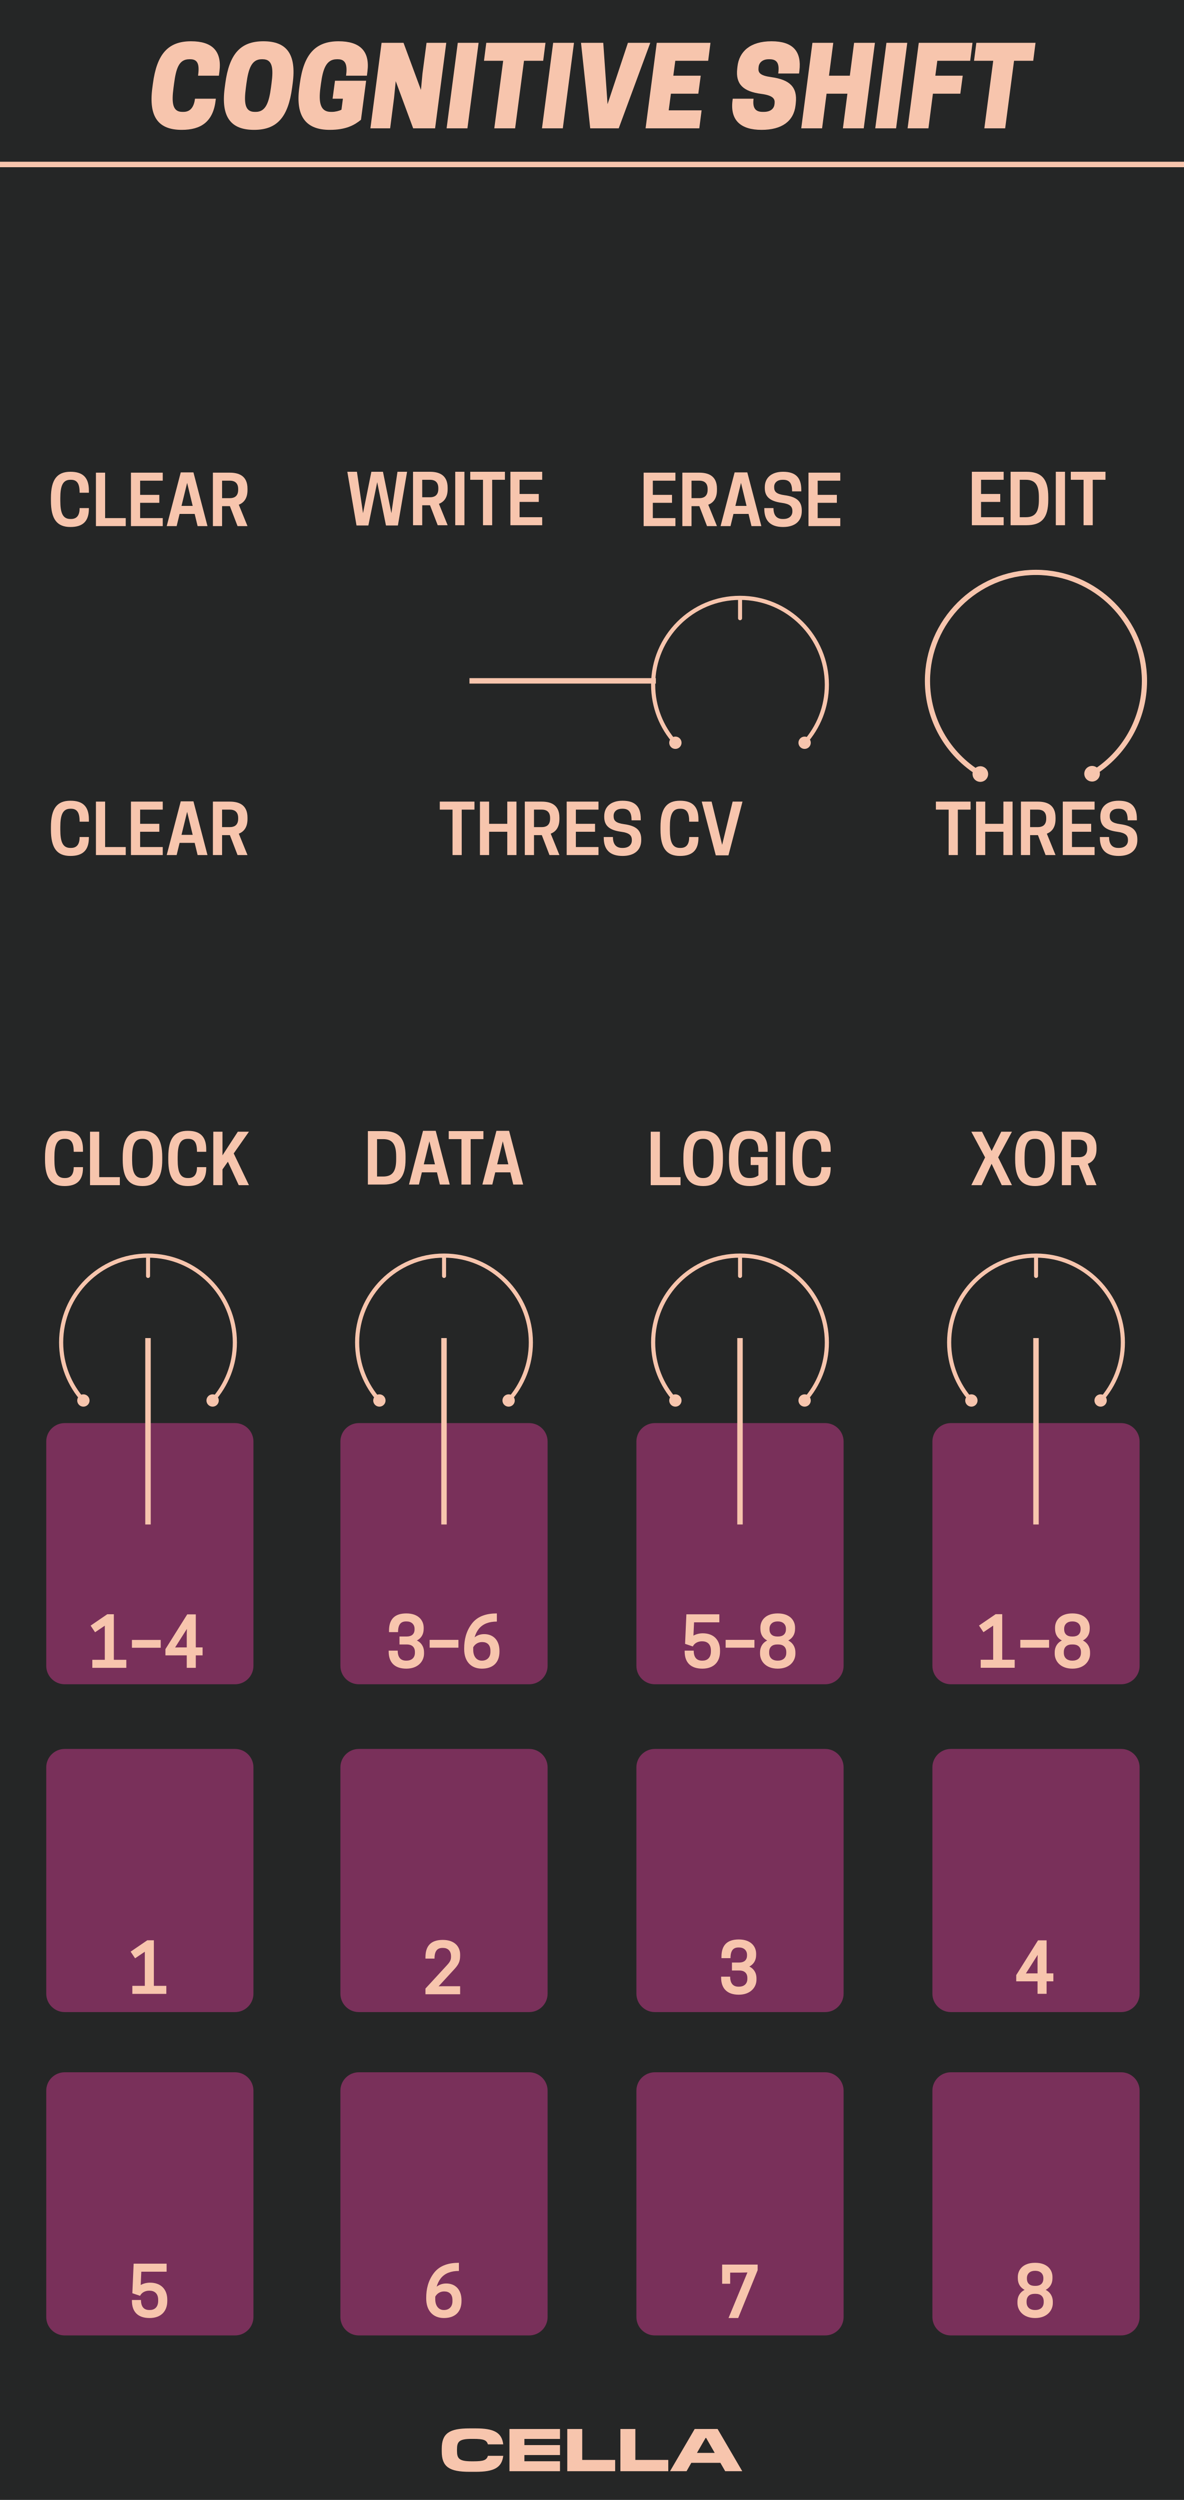 <?xml version="1.0" encoding="UTF-8" standalone="no"?>
<!DOCTYPE svg PUBLIC "-//W3C//DTD SVG 1.1//EN" "http://www.w3.org/Graphics/SVG/1.1/DTD/svg11.dtd">
<svg width="100%" height="100%" viewBox="0 0 180 380" version="1.1" xmlns="http://www.w3.org/2000/svg" xmlns:xlink="http://www.w3.org/1999/xlink" xml:space="preserve" xmlns:serif="http://www.serif.com/" style="fill-rule:evenodd;clip-rule:evenodd;stroke-linejoin:round;stroke-miterlimit:1.5;">
    <g id="Layer1">
        <rect x="-0" y="0" width="180" height="380" style="fill:#252626;"/>
        <path d="M173.25,317.8C173.25,316.255 171.995,315 170.45,315L144.55,315C143.005,315 141.75,316.255 141.75,317.8L141.75,352.2C141.75,353.745 143.005,355 144.55,355L170.45,355C171.995,355 173.25,353.745 173.25,352.2L173.25,317.8Z" style="fill:#79305a;"/>
        <path d="M0,25L180,25" style="fill:none;stroke:#f7c5ad;stroke-width:0.83px;"/>
        <path d="M157.37,352.355C159.193,352.355 160.057,351.199 160.057,350.084L160.057,349.896C160.057,348.969 159.578,348.386 158.974,348.074C159.557,347.761 160.005,347.199 160.005,346.303L160.005,346.115C160.005,345.053 159.245,343.959 157.37,343.959C155.495,343.959 154.734,345.053 154.734,346.115L154.734,346.303C154.734,347.199 155.172,347.761 155.766,348.074C155.151,348.386 154.682,348.969 154.682,349.896L154.682,350.084C154.682,351.199 155.547,352.355 157.37,352.355ZM157.276,348.678L157.464,348.678C158.182,348.678 158.672,349.063 158.672,349.824L158.672,349.949C158.672,350.782 158.078,351.136 157.422,351.136L157.318,351.136C156.661,351.136 156.068,350.782 156.068,349.949L156.068,349.824C156.068,349.063 156.557,348.678 157.276,348.678ZM157.422,345.178C158.13,345.178 158.62,345.605 158.62,346.282L158.62,346.365C158.62,347.115 158.141,347.469 157.432,347.469L157.307,347.469C156.599,347.469 156.12,347.115 156.12,346.365L156.12,346.282C156.12,345.605 156.609,345.178 157.318,345.178L157.422,345.178Z" style="fill:#f7c5ad;fill-rule:nonzero;"/>
        <path d="M128.25,317.8C128.25,316.255 126.995,315 125.45,315L99.55,315C98.005,315 96.75,316.255 96.75,317.8L96.75,352.2C96.75,353.745 98.005,355 99.55,355L125.45,355C126.995,355 128.25,353.745 128.25,352.2L128.25,317.8Z" style="fill:#79305a;"/>
        <path d="M38.531,268.65C38.531,267.105 37.277,265.85 35.731,265.85L9.831,265.85C8.286,265.85 7.031,267.105 7.031,268.65L7.031,303.05C7.031,304.595 8.286,305.85 9.831,305.85L35.731,305.85C37.277,305.85 38.531,304.595 38.531,303.05L38.531,268.65Z" style="fill:#79305a;"/>
        <path d="M38.531,219.12C38.531,217.575 37.277,216.32 35.731,216.32L9.831,216.32C8.286,216.32 7.031,217.575 7.031,219.12L7.031,253.22C7.031,254.765 8.286,256.02 9.831,256.02L35.731,256.02C37.277,256.02 38.531,254.765 38.531,253.22L38.531,219.12Z" style="fill:#79305a;"/>
        <path d="M83.25,219.12C83.25,217.575 81.995,216.32 80.45,216.32L54.55,216.32C53.005,216.32 51.75,217.575 51.75,219.12L51.75,253.22C51.75,254.765 53.005,256.02 54.55,256.02L80.45,256.02C81.995,256.02 83.25,254.765 83.25,253.22L83.25,219.12Z" style="fill:#79305a;"/>
        <path d="M128.25,219.12C128.25,217.575 126.995,216.32 125.45,216.32L99.55,216.32C98.005,216.32 96.75,217.575 96.75,219.12L96.75,253.22C96.75,254.765 98.005,256.02 99.55,256.02L125.45,256.02C126.995,256.02 128.25,254.765 128.25,253.22L128.25,219.12Z" style="fill:#79305a;"/>
        <path d="M173.25,219.12C173.25,217.575 171.995,216.32 170.45,216.32L144.55,216.32C143.005,216.32 141.75,217.575 141.75,219.12L141.75,253.22C141.75,254.765 143.005,256.02 144.55,256.02L170.45,256.02C171.995,256.02 173.25,254.765 173.25,253.22L173.25,219.12Z" style="fill:#79305a;"/>
        <path d="M109.786,347.146L111.005,347.146L111.005,345.449L112.589,345.449L113.63,345.428L110.755,352.355L112.224,352.355L115.182,345.084L115.182,344.23L109.786,344.23L109.786,347.146Z" style="fill:#f7c5ad;fill-rule:nonzero;"/>
        <path d="M154.26,253.51L154.26,252.292L152.365,252.292L152.365,245.365L151.365,245.365L148.833,247.094L149.51,248.104L150.99,247.104L150.99,252.292L149.094,252.292L149.094,253.51L154.26,253.51Z" style="fill:#f7c5ad;fill-rule:nonzero;"/>
        <rect x="155.115" y="249.271" width="4.375" height="1.188" style="fill:#f7c5ad;fill-rule:nonzero;"/>
        <path d="M163.031,253.646C164.854,253.646 165.719,252.49 165.719,251.375L165.719,251.188C165.719,250.26 165.24,249.677 164.635,249.365C165.219,249.052 165.667,248.49 165.667,247.594L165.667,247.406C165.667,246.344 164.906,245.25 163.031,245.25C161.156,245.25 160.396,246.344 160.396,247.406L160.396,247.594C160.396,248.49 160.833,249.052 161.427,249.365C160.813,249.677 160.344,250.26 160.344,251.188L160.344,251.375C160.344,252.49 161.208,253.646 163.031,253.646ZM162.938,249.969L163.125,249.969C163.844,249.969 164.333,250.354 164.333,251.115L164.333,251.24C164.333,252.073 163.74,252.427 163.083,252.427L162.979,252.427C162.323,252.427 161.729,252.073 161.729,251.24L161.729,251.115C161.729,250.354 162.219,249.969 162.938,249.969ZM163.083,246.469C163.792,246.469 164.281,246.896 164.281,247.573L164.281,247.656C164.281,248.406 163.802,248.76 163.094,248.76L162.969,248.76C162.26,248.76 161.781,248.406 161.781,247.656L161.781,247.573C161.781,246.896 162.271,246.469 162.979,246.469L163.083,246.469Z" style="fill:#f7c5ad;fill-rule:nonzero;"/>
        <path d="M60.464,250.906L59.089,250.906L59.089,251.042C59.089,252.677 59.974,253.646 61.776,253.646C63.599,253.646 64.464,252.479 64.464,251.365L64.464,251.177C64.464,250.25 63.995,249.667 63.38,249.365C63.964,249.063 64.411,248.5 64.411,247.604L64.411,247.417C64.411,246.354 63.651,245.25 61.776,245.25C59.974,245.25 59.141,246.156 59.141,247.875L59.141,248.094L60.516,248.094C60.516,246.906 60.953,246.469 61.724,246.469L61.828,246.469C62.536,246.469 63.026,246.906 63.026,247.583L63.026,247.677C63.026,248.417 62.547,248.76 61.839,248.76L60.734,248.76L60.734,249.969L61.87,249.969C62.589,249.969 63.078,250.344 63.078,251.104L63.078,251.229C63.078,252.063 62.484,252.427 61.828,252.427L61.724,252.427C60.984,252.427 60.464,252.01 60.464,250.906Z" style="fill:#f7c5ad;fill-rule:nonzero;"/>
        <rect x="65.318" y="249.271" width="4.375" height="1.188" style="fill:#f7c5ad;fill-rule:nonzero;"/>
        <path d="M75.536,245.25C74.005,245.25 72.609,245.635 71.714,246.833C70.849,247.99 70.568,249.271 70.568,250.563L70.568,250.698C70.568,252.5 71.578,253.646 73.255,253.646C74.974,253.646 75.932,252.698 75.932,251.052L75.932,250.948C75.932,249.313 74.984,248.396 73.609,248.396C73.005,248.396 72.526,248.594 72.151,248.885C72.286,248.406 72.495,247.979 72.786,247.604C73.422,246.813 74.37,246.49 75.536,246.49L75.536,245.25ZM73.276,249.604L73.328,249.604C74.047,249.604 74.557,250.021 74.557,250.906L74.557,251.104C74.557,251.948 74.016,252.427 73.286,252.427L73.224,252.427C72.516,252.427 71.943,251.854 71.943,250.802L71.943,250.396C72.224,249.885 72.734,249.604 73.276,249.604Z" style="fill:#f7c5ad;fill-rule:nonzero;"/>
        <path d="M19.203,253.521L19.203,252.302L17.307,252.302L17.307,245.375L16.307,245.375L13.776,247.104L14.453,248.115L15.932,247.115L15.932,252.302L14.036,252.302L14.036,253.521L19.203,253.521Z" style="fill:#f7c5ad;fill-rule:nonzero;"/>
        <rect x="20.057" y="249.281" width="4.375" height="1.188" style="fill:#f7c5ad;fill-rule:nonzero;"/>
        <path d="M29.766,253.521L29.766,251.625L30.797,251.625L30.797,250.417L29.766,250.417L29.766,245.396L28.464,245.396L25.151,250.677L25.151,251.625L28.391,251.625L28.391,253.521L29.766,253.521ZM28.411,247.604L28.391,248.344L28.391,250.417L27.266,250.417L26.62,250.427L28.411,247.604Z" style="fill:#f7c5ad;fill-rule:nonzero;"/>
        <path d="M147.667,180.153L149.229,180.153L150.75,176.903L152.292,180.153L153.844,180.153L151.75,175.923L153.844,172.028L152.219,172.028L150.76,174.955L149.292,172.028L147.667,172.028L149.76,175.934L147.667,180.153Z" style="fill:#f7c5ad;fill-rule:nonzero;"/>
        <path d="M157.344,180.288C159.375,180.288 160.344,179.111 160.344,176.298L160.344,175.882C160.344,173.069 159.375,171.892 157.344,171.892C155.302,171.892 154.333,173.069 154.333,175.882L154.333,176.298C154.333,179.111 155.302,180.288 157.344,180.288ZM157.292,179.069C156.156,179.069 155.76,178.132 155.76,176.298L155.76,175.882C155.76,174.048 156.156,173.111 157.292,173.111L157.385,173.111C158.521,173.111 158.917,174.048 158.917,175.882L158.917,176.298C158.917,178.132 158.521,179.069 157.385,179.069L157.292,179.069Z" style="fill:#f7c5ad;fill-rule:nonzero;"/>
        <path d="M162.833,177.121L164.021,177.121L165.188,180.153L166.698,180.153L165.375,176.903C166.115,176.611 166.698,175.975 166.698,174.673L166.698,174.465C166.698,172.403 165.25,172.028 163.979,172.028L161.438,172.028L161.438,180.153L162.833,180.153L162.833,177.121ZM162.833,175.903L162.833,173.246L164.031,173.246C164.573,173.246 165.281,173.444 165.281,174.517L165.281,174.632C165.281,175.705 164.573,175.903 164.031,175.903L162.833,175.903Z" style="fill:#f7c5ad;fill-rule:nonzero;"/>
        <path d="M103.458,180.153L103.458,178.934L100.323,178.934L100.323,172.028L98.927,172.028L98.927,180.153L103.458,180.153Z" style="fill:#f7c5ad;fill-rule:nonzero;"/>
        <path d="M106.906,180.288C108.938,180.288 109.906,179.111 109.906,176.298L109.906,175.882C109.906,173.069 108.938,171.892 106.906,171.892C104.865,171.892 103.896,173.069 103.896,175.882L103.896,176.298C103.896,179.111 104.865,180.288 106.906,180.288ZM106.854,179.069C105.719,179.069 105.323,178.132 105.323,176.298L105.323,175.882C105.323,174.048 105.719,173.111 106.854,173.111L106.948,173.111C108.083,173.111 108.479,174.048 108.479,175.882L108.479,176.298C108.479,178.132 108.083,179.069 106.948,179.069L106.854,179.069Z" style="fill:#f7c5ad;fill-rule:nonzero;"/>
        <path d="M113.969,180.288C115.344,180.288 116.146,179.83 116.698,179.34L116.698,175.882L114.125,175.882L114.125,177.09L115.302,177.09L115.302,178.663C115.031,178.882 114.594,179.069 114.021,179.069L113.927,179.069C112.646,179.069 112.25,178.132 112.25,176.298L112.25,175.882C112.25,174.048 112.656,173.111 113.854,173.111L113.948,173.111C114.969,173.111 115.302,173.788 115.302,175.08L116.698,175.08L116.698,174.725C116.698,172.746 115.729,171.892 113.865,171.892C111.833,171.892 110.823,173.069 110.823,175.882L110.823,176.298C110.823,179.111 111.833,180.288 113.969,180.288Z" style="fill:#f7c5ad;fill-rule:nonzero;"/>
        <rect x="117.969" y="172.028" width="1.396" height="8.125" style="fill:#f7c5ad;fill-rule:nonzero;"/>
        <path d="M121.938,176.298L121.938,175.882C121.938,174.048 122.313,173.111 123.469,173.111L123.563,173.111C124.552,173.111 124.875,173.788 124.875,175.08L126.281,175.08L126.281,174.725C126.281,172.746 125.344,171.892 123.479,171.892C121.448,171.892 120.51,173.069 120.51,175.882L120.51,176.298C120.51,179.111 121.448,180.288 123.479,180.288C125.344,180.288 126.281,179.434 126.281,177.517L126.281,177.413L124.875,177.413C124.875,178.434 124.51,179.069 123.563,179.069L123.469,179.069C122.302,179.069 121.938,178.132 121.938,176.298Z" style="fill:#f7c5ad;fill-rule:nonzero;"/>
        <path d="M8.271,176.298L8.271,175.882C8.271,174.048 8.646,173.111 9.802,173.111L9.896,173.111C10.885,173.111 11.208,173.788 11.208,175.08L12.615,175.08L12.615,174.725C12.615,172.746 11.677,171.892 9.813,171.892C7.781,171.892 6.844,173.069 6.844,175.882L6.844,176.298C6.844,179.111 7.781,180.288 9.813,180.288C11.677,180.288 12.615,179.434 12.615,177.517L12.615,177.413L11.208,177.413C11.208,178.434 10.844,179.069 9.896,179.069L9.802,179.069C8.635,179.069 8.271,178.132 8.271,176.298Z" style="fill:#f7c5ad;fill-rule:nonzero;"/>
        <path d="M18.219,180.153L18.219,178.934L15.083,178.934L15.083,172.028L13.688,172.028L13.688,180.153L18.219,180.153Z" style="fill:#f7c5ad;fill-rule:nonzero;"/>
        <path d="M21.667,180.288C23.698,180.288 24.667,179.111 24.667,176.298L24.667,175.882C24.667,173.069 23.698,171.892 21.667,171.892C19.625,171.892 18.656,173.069 18.656,175.882L18.656,176.298C18.656,179.111 19.625,180.288 21.667,180.288ZM21.615,179.069C20.479,179.069 20.083,178.132 20.083,176.298L20.083,175.882C20.083,174.048 20.479,173.111 21.615,173.111L21.708,173.111C22.844,173.111 23.24,174.048 23.24,175.882L23.24,176.298C23.24,178.132 22.844,179.069 21.708,179.069L21.615,179.069Z" style="fill:#f7c5ad;fill-rule:nonzero;"/>
        <path d="M27.01,176.298L27.01,175.882C27.01,174.048 27.385,173.111 28.542,173.111L28.635,173.111C29.625,173.111 29.948,173.788 29.948,175.08L31.354,175.08L31.354,174.725C31.354,172.746 30.417,171.892 28.552,171.892C26.521,171.892 25.583,173.069 25.583,175.882L25.583,176.298C25.583,179.111 26.521,180.288 28.552,180.288C30.417,180.288 31.354,179.434 31.354,177.517L31.354,177.413L29.948,177.413C29.948,178.434 29.583,179.069 28.635,179.069L28.542,179.069C27.375,179.069 27.01,178.132 27.01,176.298Z" style="fill:#f7c5ad;fill-rule:nonzero;"/>
        <path d="M33.823,172.028L32.427,172.028L32.427,180.153L33.823,180.153L33.823,177.757L34.646,176.59L36.292,180.153L37.844,180.153L35.531,175.33L37.844,172.028L36.156,172.028L33.823,175.621L33.823,172.028Z" style="fill:#f7c5ad;fill-rule:nonzero;"/>
        <path d="M26.462,12.707C26.762,10.457 27.179,9.007 28.762,9.007L28.946,9.007C30.196,9.007 30.312,10.007 30.112,11.507L33.279,11.507L33.362,10.857C33.762,7.723 32.212,6.273 29.046,6.273C25.546,6.273 23.846,8.207 23.246,12.707L23.162,13.34C22.562,17.84 24.129,19.74 27.629,19.74C30.546,19.74 32.429,18.523 32.796,15.157L32.812,15.007L29.646,15.007C29.496,16.173 29.012,17.007 27.896,17.007L27.712,17.007C26.212,17.007 26.079,15.607 26.379,13.34L26.462,12.707Z" style="fill:#f7c5ad;fill-rule:nonzero;"/>
        <path d="M40.046,6.273C36.546,6.273 34.846,8.207 34.246,12.707L34.162,13.34C33.562,17.84 35.129,19.74 38.629,19.74C42.129,19.74 43.812,17.807 44.412,13.307L44.496,12.673C45.096,8.173 43.546,6.273 40.046,6.273ZM38.712,17.007C37.212,17.007 37.079,15.607 37.379,13.34L37.462,12.707C37.762,10.44 38.262,9.007 39.762,9.007L39.946,9.007C41.446,9.007 41.579,10.407 41.279,12.673L41.196,13.307C40.896,15.573 40.396,17.007 38.896,17.007L38.712,17.007Z" style="fill:#f7c5ad;fill-rule:nonzero;"/>
        <path d="M50.129,19.74C52.596,19.74 53.879,19.023 54.879,18.207L55.662,12.273L50.929,12.273L50.562,15.007L52.129,15.007L51.912,16.673C51.579,16.857 50.962,17.007 50.479,17.007L50.296,17.007C48.712,17.007 48.412,15.607 48.712,13.34L48.796,12.707C49.096,10.457 49.612,9.007 51.196,9.007L51.379,9.007C52.629,9.007 52.812,10.007 52.612,11.507L55.779,11.507L55.862,10.857C56.262,7.723 54.662,6.273 51.479,6.273C47.979,6.273 46.179,8.207 45.579,12.707L45.496,13.34C44.896,17.84 46.629,19.74 50.129,19.74Z" style="fill:#f7c5ad;fill-rule:nonzero;"/>
        <path d="M67.846,6.507L64.846,6.507L64.229,11.173L63.996,13.673L61.346,6.507L58.012,6.507L56.312,19.507L59.312,19.507L59.912,14.84L60.162,12.34L62.812,19.507L66.146,19.507L67.846,6.507Z" style="fill:#f7c5ad;fill-rule:nonzero;"/>
        <path d="M72.762,6.507L69.596,6.507L67.896,19.507L71.062,19.507L72.762,6.507Z" style="fill:#f7c5ad;fill-rule:nonzero;"/>
        <path d="M79.662,9.24L82.579,9.24L82.929,6.507L73.929,6.507L73.579,9.24L76.496,9.24L75.146,19.507L78.312,19.507L79.662,9.24Z" style="fill:#f7c5ad;fill-rule:nonzero;"/>
        <path d="M87.262,6.507L84.096,6.507L82.396,19.507L85.562,19.507L87.262,6.507Z" style="fill:#f7c5ad;fill-rule:nonzero;"/>
        <path d="M94.062,19.507L98.862,6.507L95.462,6.507L92.362,15.84L91.712,6.507L88.329,6.507L89.729,19.507L94.062,19.507Z" style="fill:#f7c5ad;fill-rule:nonzero;"/>
        <path d="M99.846,6.507L98.146,19.507L106.312,19.507L106.662,16.773L101.662,16.773L101.996,14.24L106.162,14.24L106.529,11.507L102.362,11.507L102.662,9.24L107.662,9.24L108.012,6.507L99.846,6.507Z" style="fill:#f7c5ad;fill-rule:nonzero;"/>
        <path d="M115.746,14.273C117.512,14.507 117.829,15.023 117.762,15.673L117.746,15.84C117.679,16.473 117.196,17.007 116.112,17.007L115.946,17.007C114.862,17.007 114.379,16.44 114.562,15.007L111.396,15.007L111.362,15.273C110.979,18.29 112.612,19.74 115.779,19.74C118.846,19.74 120.679,18.44 120.946,15.99L120.979,15.69C121.262,13.207 120.029,12.107 117.246,11.723C115.529,11.49 115.246,11.04 115.312,10.34L115.329,10.173C115.396,9.523 115.929,9.007 116.846,9.007L117.012,9.007C118.179,9.007 118.512,9.707 118.312,11.173L121.479,11.173L121.529,10.773C121.896,7.807 120.546,6.273 117.296,6.273C114.046,6.273 112.362,7.84 112.112,10.14L112.079,10.44C111.812,12.79 112.962,13.907 115.746,14.273Z" style="fill:#f7c5ad;fill-rule:nonzero;"/>
        <path d="M129.846,6.507L129.196,11.507L126.029,11.507L126.679,6.507L123.512,6.507L121.812,19.507L124.979,19.507L125.662,14.24L128.829,14.24L128.146,19.507L131.312,19.507L133.012,6.507L129.846,6.507Z" style="fill:#f7c5ad;fill-rule:nonzero;"/>
        <path d="M137.929,6.507L134.762,6.507L133.062,19.507L136.229,19.507L137.929,6.507Z" style="fill:#f7c5ad;fill-rule:nonzero;"/>
        <path d="M139.679,6.507L137.979,19.507L141.146,19.507L141.829,14.24L145.996,14.24L146.362,11.507L142.196,11.507L142.496,9.24L147.496,9.24L147.846,6.507L139.679,6.507Z" style="fill:#f7c5ad;fill-rule:nonzero;"/>
        <path d="M154.162,9.24L157.079,9.24L157.429,6.507L148.429,6.507L148.079,9.24L150.996,9.24L149.646,19.507L152.812,19.507L154.162,9.24Z" style="fill:#f7c5ad;fill-rule:nonzero;"/>
        <path d="M72.327,375.731C75.077,375.731 76.287,375.117 76.507,373.302L74.178,373.302C73.977,373.953 73.546,374.136 71.96,374.136L71.74,374.136C69.797,374.136 69.476,373.724 69.476,372.541L69.476,372.33C69.476,371.13 69.797,370.726 71.74,370.726L71.96,370.726C73.546,370.726 73.977,370.91 74.178,371.56L76.507,371.56C76.287,369.745 75.077,369.131 72.327,369.131L71.373,369.131C68.321,369.131 67.157,369.874 67.157,372.23L67.157,372.633C67.157,374.989 68.321,375.731 71.373,375.731L72.327,375.731Z" style="fill:#f7c5ad;fill-rule:nonzero;"/>
        <path d="M85.133,374.127L79.724,374.127L79.724,373.183L85.133,373.183L85.133,371.67L79.724,371.67L79.724,370.735L85.133,370.735L85.133,369.223L77.451,369.223L77.451,375.64L85.133,375.64L85.133,374.127Z" style="fill:#f7c5ad;fill-rule:nonzero;"/>
        <path d="M93.52,373.925L88.515,373.925L88.515,369.223L86.242,369.223L86.242,375.64L93.52,375.64L93.52,373.925Z" style="fill:#f7c5ad;fill-rule:nonzero;"/>
        <path d="M101.596,373.925L96.591,373.925L96.591,369.223L94.318,369.223L94.318,375.64L101.596,375.64L101.596,373.925Z" style="fill:#f7c5ad;fill-rule:nonzero;"/>
        <path d="M109.094,369.223L105.611,369.223L101.862,375.64L104.373,375.64L105.098,374.365L109.516,374.365L110.249,375.64L112.843,375.64L109.094,369.223ZM107.353,370.58L108.654,372.853L105.959,372.853L107.27,370.58L107.353,370.58Z" style="fill:#f7c5ad;fill-rule:nonzero;"/>
        <path d="M18.302,352.261L20.115,352.261L21.51,344.094L20.052,344.094L19.125,350.386L17.844,344.094L16.083,344.094L14.812,350.386L13.885,344.094L12.427,344.094L13.823,352.261L15.625,352.261L16.969,345.678L18.302,352.261Z" style="fill:#f7c5ad;fill-rule:nonzero;"/>
        <path d="M22.417,344.094L22.417,352.219L27.25,352.219L27.25,351.001L23.812,351.001L23.812,348.678L26.729,348.678L26.729,347.469L23.812,347.469L23.812,345.313L27.25,345.313L27.25,344.094L22.417,344.094Z" style="fill:#f7c5ad;fill-rule:nonzero;"/>
        <path d="M31.198,345.313L33.135,345.313L33.135,344.094L27.865,344.094L27.865,345.313L29.802,345.313L29.802,352.219L31.198,352.219L31.198,345.313Z" style="fill:#f7c5ad;fill-rule:nonzero;"/>
        <g id="SMCTR">
            <path d="M22.5,231.316L22.5,203.809" style="fill:none;stroke:#f7c5ad;stroke-width:0.83px;stroke-linecap:square;"/>
            <path id="line87" d="M22.509,193.956L22.509,191.224" style="fill:none;fill-rule:nonzero;stroke:#f7c5ad;stroke-width:0.61px;stroke-linecap:round;stroke-miterlimit:4;"/>
            <path d="M11.979,213.511C12.325,213.896 12.918,213.928 13.303,213.582C13.688,213.236 13.72,212.643 13.374,212.258C13.028,211.873 12.435,211.841 12.05,212.187C11.665,212.533 11.633,213.126 11.979,213.511Z" style="fill:#f7c5ad;"/>
            <path d="M33.021,213.511C32.675,213.896 32.082,213.928 31.697,213.582C31.312,213.236 31.28,212.643 31.626,212.258C31.972,211.873 32.565,211.841 32.95,212.187C33.335,212.533 33.367,213.126 33.021,213.511Z" style="fill:#f7c5ad;"/>
            <path d="M12.676,212.885C10.575,210.546 9.295,207.453 9.295,204.064C9.295,196.776 15.212,190.859 22.5,190.859C29.788,190.859 35.705,196.776 35.705,204.064C35.705,207.453 34.425,210.546 32.324,212.885" style="fill:none;stroke:#f7c5ad;stroke-width:0.63px;stroke-linecap:square;"/>
        </g>
        <g id="SMCTR1" serif:id="SMCTR">
            <path d="M67.5,231.316L67.5,203.809" style="fill:none;stroke:#f7c5ad;stroke-width:0.83px;stroke-linecap:square;"/>
            <path id="line871" serif:id="line87" d="M67.509,193.956L67.509,191.224" style="fill:none;fill-rule:nonzero;stroke:#f7c5ad;stroke-width:0.61px;stroke-linecap:round;stroke-miterlimit:4;"/>
            <path d="M56.979,213.511C57.325,213.896 57.918,213.928 58.303,213.582C58.688,213.236 58.72,212.643 58.374,212.258C58.028,211.873 57.435,211.841 57.05,212.187C56.665,212.533 56.633,213.126 56.979,213.511Z" style="fill:#f7c5ad;"/>
            <path d="M78.021,213.511C77.675,213.896 77.082,213.928 76.697,213.582C76.312,213.236 76.28,212.643 76.626,212.258C76.972,211.873 77.565,211.841 77.95,212.187C78.335,212.533 78.367,213.126 78.021,213.511Z" style="fill:#f7c5ad;"/>
            <path d="M57.676,212.885C55.575,210.546 54.295,207.453 54.295,204.064C54.295,196.776 60.212,190.859 67.5,190.859C74.788,190.859 80.705,196.776 80.705,204.064C80.705,207.453 79.425,210.546 77.324,212.885" style="fill:none;stroke:#f7c5ad;stroke-width:0.63px;stroke-linecap:square;"/>
        </g>
        <g id="SMCTR2" serif:id="SMCTR">
            <path id="line872" serif:id="line87" d="M112.509,93.974L112.509,91.242" style="fill:none;fill-rule:nonzero;stroke:#f7c5ad;stroke-width:0.61px;stroke-linecap:round;stroke-miterlimit:4;"/>
            <path d="M101.979,113.529C102.325,113.914 102.918,113.946 103.303,113.6C103.688,113.254 103.72,112.661 103.374,112.276C103.028,111.891 102.435,111.859 102.05,112.205C101.665,112.551 101.633,113.144 101.979,113.529Z" style="fill:#f7c5ad;"/>
            <path d="M123.021,113.529C122.675,113.914 122.082,113.946 121.697,113.6C121.312,113.254 121.28,112.661 121.626,112.276C121.972,111.891 122.565,111.859 122.95,112.205C123.335,112.551 123.367,113.144 123.021,113.529Z" style="fill:#f7c5ad;"/>
            <path d="M102.676,112.903C100.575,110.564 99.295,107.471 99.295,104.082C99.295,96.794 105.212,90.877 112.5,90.877C119.788,90.877 125.705,96.794 125.705,104.082C125.705,107.471 124.425,110.564 122.324,112.903" style="fill:none;stroke:#f7c5ad;stroke-width:0.63px;stroke-linecap:square;"/>
        </g>
        <g id="SMCTR3" serif:id="SMCTR">
            <path d="M157.5,231.316L157.5,203.809" style="fill:none;stroke:#f7c5ad;stroke-width:0.83px;stroke-linecap:square;"/>
            <path id="line873" serif:id="line87" d="M157.509,193.956L157.509,191.224" style="fill:none;fill-rule:nonzero;stroke:#f7c5ad;stroke-width:0.61px;stroke-linecap:round;stroke-miterlimit:4;"/>
            <path d="M146.979,213.511C147.325,213.896 147.918,213.928 148.303,213.582C148.688,213.236 148.72,212.643 148.374,212.258C148.028,211.873 147.435,211.841 147.05,212.187C146.665,212.533 146.633,213.126 146.979,213.511Z" style="fill:#f7c5ad;"/>
            <path d="M168.021,213.511C167.675,213.896 167.082,213.928 166.697,213.582C166.312,213.236 166.28,212.643 166.626,212.258C166.972,211.873 167.565,211.841 167.95,212.187C168.335,212.533 168.367,213.126 168.021,213.511Z" style="fill:#f7c5ad;"/>
            <path d="M147.676,212.885C145.575,210.546 144.295,207.453 144.295,204.064C144.295,196.776 150.212,190.859 157.5,190.859C164.788,190.859 170.705,196.776 170.705,204.064C170.705,207.453 169.425,210.546 167.324,212.885" style="fill:none;stroke:#f7c5ad;stroke-width:0.63px;stroke-linecap:square;"/>
        </g>
        <path d="M25.286,303.081L25.286,301.862L23.391,301.862L23.391,294.935L22.391,294.935L19.859,296.664L20.536,297.675L22.016,296.675L22.016,301.862L20.12,301.862L20.12,303.081L25.286,303.081Z" style="fill:#f7c5ad;fill-rule:nonzero;"/>
        <path d="M9.168,126.121L9.168,125.704C9.168,123.871 9.543,122.933 10.699,122.933L10.793,122.933C11.782,122.933 12.105,123.61 12.105,124.902L13.512,124.902L13.512,124.548C13.512,122.569 12.574,121.715 10.709,121.715C8.678,121.715 7.741,122.892 7.741,125.704L7.741,126.121C7.741,128.933 8.678,130.11 10.709,130.11C12.574,130.11 13.512,129.256 13.512,127.34L13.512,127.235L12.105,127.235C12.105,128.256 11.741,128.892 10.793,128.892L10.699,128.892C9.532,128.892 9.168,127.954 9.168,126.121Z" style="fill:#f7c5ad;fill-rule:nonzero;"/>
        <path d="M19.116,129.975L19.116,128.756L15.98,128.756L15.98,121.85L14.584,121.85L14.584,129.975L19.116,129.975Z" style="fill:#f7c5ad;fill-rule:nonzero;"/>
        <path d="M19.907,121.85L19.907,129.975L24.741,129.975L24.741,128.756L21.303,128.756L21.303,126.433L24.22,126.433L24.22,125.225L21.303,125.225L21.303,123.069L24.741,123.069L24.741,121.85L19.907,121.85Z" style="fill:#f7c5ad;fill-rule:nonzero;"/>
        <path d="M27.48,121.808L25.345,129.975L26.855,129.975L27.303,128.121L29.595,128.121L30.043,129.975L31.543,129.975L29.407,121.808L27.48,121.808ZM28.449,123.402L29.293,126.902L27.595,126.902L28.449,123.402Z" style="fill:#f7c5ad;fill-rule:nonzero;"/>
        <path d="M33.762,126.944L34.949,126.944L36.116,129.975L37.626,129.975L36.303,126.725C37.043,126.433 37.626,125.798 37.626,124.496L37.626,124.288C37.626,122.225 36.178,121.85 34.907,121.85L32.366,121.85L32.366,129.975L33.762,129.975L33.762,126.944ZM33.762,125.725L33.762,123.069L34.959,123.069C35.501,123.069 36.209,123.267 36.209,124.34L36.209,124.454C36.209,125.527 35.501,125.725 34.959,125.725L33.762,125.725Z" style="fill:#f7c5ad;fill-rule:nonzero;"/>
        <path d="M70.193,123.069L72.13,123.069L72.13,121.85L66.859,121.85L66.859,123.069L68.797,123.069L68.797,129.975L70.193,129.975L70.193,123.069Z" style="fill:#f7c5ad;fill-rule:nonzero;"/>
        <path d="M77.12,121.85L77.12,125.225L74.359,125.225L74.359,121.85L72.964,121.85L72.964,129.975L74.359,129.975L74.359,126.433L77.12,126.433L77.12,129.975L78.516,129.975L78.516,121.85L77.12,121.85Z" style="fill:#f7c5ad;fill-rule:nonzero;"/>
        <path d="M81.182,126.944L82.37,126.944L83.536,129.975L85.047,129.975L83.724,126.725C84.464,126.433 85.047,125.798 85.047,124.496L85.047,124.288C85.047,122.225 83.599,121.85 82.328,121.85L79.786,121.85L79.786,129.975L81.182,129.975L81.182,126.944ZM81.182,125.725L81.182,123.069L82.38,123.069C82.922,123.069 83.63,123.267 83.63,124.34L83.63,124.454C83.63,125.527 82.922,125.725 82.38,125.725L81.182,125.725Z" style="fill:#f7c5ad;fill-rule:nonzero;"/>
        <path d="M86.151,121.85L86.151,129.975L90.984,129.975L90.984,128.756L87.547,128.756L87.547,126.433L90.464,126.433L90.464,125.225L87.547,125.225L87.547,123.069L90.984,123.069L90.984,121.85L86.151,121.85Z" style="fill:#f7c5ad;fill-rule:nonzero;"/>
        <path d="M94.422,126.433C95.661,126.6 96.057,126.975 96.057,127.683L96.057,127.746C96.057,128.423 95.557,128.892 94.682,128.892L94.589,128.892C93.714,128.892 93.182,128.392 93.182,127.235L91.786,127.235L91.786,127.34C91.786,129.204 92.776,130.11 94.641,130.11C96.453,130.11 97.484,129.215 97.484,127.694L97.484,127.579C97.484,126.152 96.641,125.517 94.87,125.277C93.589,125.1 93.286,124.725 93.286,124.058L93.286,123.996C93.286,123.36 93.786,122.933 94.557,122.933L94.651,122.933C95.62,122.933 96.016,123.475 96.016,124.694L97.411,124.694L97.411,124.454C97.411,122.621 96.568,121.715 94.641,121.715C92.88,121.715 91.859,122.631 91.859,124.069L91.859,124.173C91.859,125.517 92.651,126.194 94.422,126.433Z" style="fill:#f7c5ad;fill-rule:nonzero;"/>
        <path d="M101.839,126.121L101.839,125.704C101.839,123.871 102.214,122.933 103.37,122.933L103.464,122.933C104.453,122.933 104.776,123.61 104.776,124.902L106.182,124.902L106.182,124.548C106.182,122.569 105.245,121.715 103.38,121.715C101.349,121.715 100.411,122.892 100.411,125.704L100.411,126.121C100.411,128.933 101.349,130.11 103.38,130.11C105.245,130.11 106.182,129.256 106.182,127.34L106.182,127.235L104.776,127.235C104.776,128.256 104.411,128.892 103.464,128.892L103.37,128.892C102.203,128.892 101.839,127.954 101.839,126.121Z" style="fill:#f7c5ad;fill-rule:nonzero;"/>
        <path d="M110.745,130.017L112.88,121.85L111.38,121.85L109.786,128.423L108.182,121.85L106.682,121.85L108.818,130.017L110.745,130.017Z" style="fill:#f7c5ad;fill-rule:nonzero;"/>
        <path d="M9.168,76.118L9.168,75.702C9.168,73.868 9.543,72.931 10.699,72.931L10.793,72.931C11.782,72.931 12.105,73.608 12.105,74.9L13.512,74.9L13.512,74.545C13.512,72.566 12.574,71.712 10.709,71.712C8.678,71.712 7.741,72.889 7.741,75.702L7.741,76.118C7.741,78.931 8.678,80.108 10.709,80.108C12.574,80.108 13.512,79.254 13.512,77.337L13.512,77.233L12.105,77.233C12.105,78.254 11.741,78.889 10.793,78.889L10.699,78.889C9.532,78.889 9.168,77.952 9.168,76.118Z" style="fill:#f7c5ad;fill-rule:nonzero;"/>
        <path d="M19.116,79.973L19.116,78.754L15.98,78.754L15.98,71.848L14.584,71.848L14.584,79.973L19.116,79.973Z" style="fill:#f7c5ad;fill-rule:nonzero;"/>
        <path d="M19.907,71.848L19.907,79.973L24.741,79.973L24.741,78.754L21.303,78.754L21.303,76.431L24.22,76.431L24.22,75.223L21.303,75.223L21.303,73.066L24.741,73.066L24.741,71.848L19.907,71.848Z" style="fill:#f7c5ad;fill-rule:nonzero;"/>
        <path d="M27.48,71.806L25.345,79.973L26.855,79.973L27.303,78.118L29.595,78.118L30.043,79.973L31.543,79.973L29.407,71.806L27.48,71.806ZM28.449,73.4L29.293,76.9L27.595,76.9L28.449,73.4Z" style="fill:#f7c5ad;fill-rule:nonzero;"/>
        <path d="M33.762,76.941L34.949,76.941L36.116,79.973L37.626,79.973L36.303,76.723C37.043,76.431 37.626,75.795 37.626,74.493L37.626,74.285C37.626,72.223 36.178,71.848 34.907,71.848L32.366,71.848L32.366,79.973L33.762,79.973L33.762,76.941ZM33.762,75.723L33.762,73.066L34.959,73.066C35.501,73.066 36.209,73.264 36.209,74.337L36.209,74.452C36.209,75.525 35.501,75.723 34.959,75.723L33.762,75.723Z" style="fill:#f7c5ad;fill-rule:nonzero;"/>
        <path d="M58.678,79.879L60.491,79.879L61.887,71.712L60.428,71.712L59.501,78.004L58.22,71.712L56.459,71.712L55.189,78.004L54.262,71.712L52.803,71.712L54.199,79.879L56.001,79.879L57.345,73.295L58.678,79.879Z" style="fill:#f7c5ad;fill-rule:nonzero;"/>
        <path d="M64.189,76.806L65.376,76.806L66.543,79.837L68.053,79.837L66.73,76.587C67.47,76.295 68.053,75.66 68.053,74.358L68.053,74.15C68.053,72.087 66.605,71.712 65.334,71.712L62.793,71.712L62.793,79.837L64.189,79.837L64.189,76.806ZM64.189,75.587L64.189,72.931L65.387,72.931C65.928,72.931 66.637,73.129 66.637,74.202L66.637,74.316C66.637,75.389 65.928,75.587 65.387,75.587L64.189,75.587Z" style="fill:#f7c5ad;fill-rule:nonzero;"/>
        <rect x="69.209" y="71.712" width="1.396" height="8.125" style="fill:#f7c5ad;fill-rule:nonzero;"/>
        <path d="M74.824,72.931L76.762,72.931L76.762,71.712L71.491,71.712L71.491,72.931L73.428,72.931L73.428,79.837L74.824,79.837L74.824,72.931Z" style="fill:#f7c5ad;fill-rule:nonzero;"/>
        <path d="M77.595,71.712L77.595,79.837L82.428,79.837L82.428,78.618L78.991,78.618L78.991,76.295L81.907,76.295L81.907,75.087L78.991,75.087L78.991,72.931L82.428,72.931L82.428,71.712L77.595,71.712Z" style="fill:#f7c5ad;fill-rule:nonzero;"/>
        <path d="M97.85,71.847L97.85,79.972L102.683,79.972L102.683,78.754L99.246,78.754L99.246,76.431L102.163,76.431L102.163,75.222L99.246,75.222L99.246,73.066L102.683,73.066L102.683,71.847L97.85,71.847Z" style="fill:#f7c5ad;fill-rule:nonzero;"/>
        <path d="M105.131,76.941L106.319,76.941L107.485,79.972L108.996,79.972L107.673,76.722C108.413,76.431 108.996,75.795 108.996,74.493L108.996,74.285C108.996,72.222 107.548,71.847 106.277,71.847L103.735,71.847L103.735,79.972L105.131,79.972L105.131,76.941ZM105.131,75.722L105.131,73.066L106.329,73.066C106.871,73.066 107.579,73.264 107.579,74.337L107.579,74.452C107.579,75.525 106.871,75.722 106.329,75.722L105.131,75.722Z" style="fill:#f7c5ad;fill-rule:nonzero;"/>
        <path d="M111.683,71.806L109.548,79.972L111.058,79.972L111.506,78.118L113.798,78.118L114.246,79.972L115.746,79.972L113.61,71.806L111.683,71.806ZM112.652,73.4L113.496,76.9L111.798,76.9L112.652,73.4Z" style="fill:#f7c5ad;fill-rule:nonzero;"/>
        <path d="M118.829,76.431C120.069,76.597 120.465,76.972 120.465,77.681L120.465,77.743C120.465,78.42 119.965,78.889 119.09,78.889L118.996,78.889C118.121,78.889 117.59,78.389 117.59,77.233L116.194,77.233L116.194,77.337C116.194,79.202 117.183,80.108 119.048,80.108C120.86,80.108 121.892,79.212 121.892,77.691L121.892,77.577C121.892,76.15 121.048,75.514 119.277,75.275C117.996,75.097 117.694,74.722 117.694,74.056L117.694,73.993C117.694,73.358 118.194,72.931 118.965,72.931L119.058,72.931C120.027,72.931 120.423,73.472 120.423,74.691L121.819,74.691L121.819,74.452C121.819,72.618 120.975,71.712 119.048,71.712C117.288,71.712 116.267,72.629 116.267,74.066L116.267,74.17C116.267,75.514 117.058,76.191 118.829,76.431Z" style="fill:#f7c5ad;fill-rule:nonzero;"/>
        <path d="M122.913,71.847L122.913,79.972L127.746,79.972L127.746,78.754L124.308,78.754L124.308,76.431L127.225,76.431L127.225,75.222L124.308,75.222L124.308,73.066L127.746,73.066L127.746,71.847L122.913,71.847Z" style="fill:#f7c5ad;fill-rule:nonzero;"/>
        <path d="M147.751,71.712L147.751,79.837L152.584,79.837L152.584,78.618L149.147,78.618L149.147,76.295L152.064,76.295L152.064,75.087L149.147,75.087L149.147,72.931L152.584,72.931L152.584,71.712L147.751,71.712Z" style="fill:#f7c5ad;fill-rule:nonzero;"/>
        <path d="M159.366,75.983L159.366,75.566C159.366,72.754 158.314,71.712 156.032,71.712L153.637,71.712L153.637,79.837L156.032,79.837C158.314,79.837 159.366,78.795 159.366,75.983ZM155.032,78.618L155.032,72.931L155.949,72.931C157.397,72.931 157.939,73.733 157.939,75.566L157.939,75.983C157.939,77.816 157.397,78.618 155.949,78.618L155.032,78.618Z" style="fill:#f7c5ad;fill-rule:nonzero;"/>
        <rect x="160.512" y="71.712" width="1.396" height="8.125" style="fill:#f7c5ad;fill-rule:nonzero;"/>
        <path d="M166.126,72.931L168.064,72.931L168.064,71.712L162.793,71.712L162.793,72.931L164.73,72.931L164.73,79.837L166.126,79.837L166.126,72.931Z" style="fill:#f7c5ad;fill-rule:nonzero;"/>
        <path d="M61.656,176.205L61.656,175.788C61.656,172.975 60.604,171.934 58.323,171.934L55.927,171.934L55.927,180.059L58.323,180.059C60.604,180.059 61.656,179.017 61.656,176.205ZM57.323,178.84L57.323,173.153L58.24,173.153C59.687,173.153 60.229,173.955 60.229,175.788L60.229,176.205C60.229,178.038 59.687,178.84 58.24,178.84L57.323,178.84Z" style="fill:#f7c5ad;fill-rule:nonzero;"/>
        <path d="M64.312,171.892L62.177,180.059L63.687,180.059L64.135,178.205L66.427,178.205L66.875,180.059L68.375,180.059L66.24,171.892L64.312,171.892ZM65.281,173.486L66.125,176.986L64.427,176.986L65.281,173.486Z" style="fill:#f7c5ad;fill-rule:nonzero;"/>
        <path d="M71.552,173.153L73.49,173.153L73.49,171.934L68.219,171.934L68.219,173.153L70.156,173.153L70.156,180.059L71.552,180.059L71.552,173.153Z" style="fill:#f7c5ad;fill-rule:nonzero;"/>
        <path d="M75.469,171.892L73.333,180.059L74.844,180.059L75.292,178.205L77.583,178.205L78.031,180.059L79.531,180.059L77.396,171.892L75.469,171.892ZM76.437,173.486L77.281,176.986L75.583,176.986L76.437,173.486Z" style="fill:#f7c5ad;fill-rule:nonzero;"/>
        <path d="M83.25,317.8C83.25,316.255 81.995,315 80.45,315L54.55,315C53.005,315 51.75,316.255 51.75,317.8L51.75,352.2C51.75,353.745 53.005,355 54.55,355L80.45,355C81.995,355 83.25,353.745 83.25,352.2L83.25,317.8Z" style="fill:#79305a;"/>
        <path d="M38.531,317.8C38.531,316.255 37.277,315 35.731,315L9.831,315C8.286,315 7.031,316.255 7.031,317.8L7.031,352.2C7.031,353.745 8.286,355 9.831,355L35.731,355C37.277,355 38.531,353.745 38.531,352.2L38.531,317.8Z" style="fill:#79305a;"/>
        <path d="M69.766,343.959C68.234,343.959 66.839,344.344 65.943,345.542C65.078,346.699 64.797,347.98 64.797,349.271L64.797,349.407C64.797,351.209 65.807,352.355 67.484,352.355C69.203,352.355 70.161,351.407 70.161,349.761L70.161,349.657C70.161,348.021 69.214,347.105 67.839,347.105C67.234,347.105 66.755,347.303 66.38,347.594C66.516,347.115 66.724,346.688 67.016,346.313C67.651,345.521 68.599,345.199 69.766,345.199L69.766,343.959ZM67.505,348.313L67.557,348.313C68.276,348.313 68.786,348.73 68.786,349.615L68.786,349.813C68.786,350.657 68.245,351.136 67.516,351.136L67.453,351.136C66.745,351.136 66.172,350.563 66.172,349.511L66.172,349.105C66.453,348.594 66.964,348.313 67.505,348.313Z" style="fill:#f7c5ad;fill-rule:nonzero;"/>
        <path d="M20.057,349.615L20.057,349.751C20.057,351.386 20.943,352.355 22.745,352.355C24.432,352.355 25.432,351.376 25.432,349.751L25.432,349.584C25.432,347.959 24.432,346.98 22.807,346.98C22.276,346.98 21.786,347.115 21.391,347.334L21.484,345.313L25.328,345.313L25.328,344.094L20.318,344.094L20.12,348.584L21.297,348.98C21.547,348.449 22.13,348.199 22.661,348.199L22.734,348.199C23.453,348.199 24.047,348.594 24.047,349.594L24.047,349.74C24.047,350.74 23.453,351.136 22.797,351.136L22.693,351.136C21.953,351.136 21.432,350.719 21.432,349.615L20.057,349.615Z" style="fill:#f7c5ad;fill-rule:nonzero;"/>
        <path d="M104.089,250.906L104.089,251.042C104.089,252.677 104.974,253.646 106.776,253.646C108.464,253.646 109.464,252.667 109.464,251.042L109.464,250.875C109.464,249.25 108.464,248.271 106.839,248.271C106.307,248.271 105.818,248.406 105.422,248.625L105.516,246.604L109.359,246.604L109.359,245.385L104.349,245.385L104.151,249.875L105.328,250.271C105.578,249.74 106.161,249.49 106.693,249.49L106.766,249.49C107.484,249.49 108.078,249.885 108.078,250.885L108.078,251.031C108.078,252.031 107.484,252.427 106.828,252.427L106.724,252.427C105.984,252.427 105.464,252.01 105.464,250.906L104.089,250.906Z" style="fill:#f7c5ad;fill-rule:nonzero;"/>
        <rect x="110.318" y="249.271" width="4.375" height="1.188" style="fill:#f7c5ad;fill-rule:nonzero;"/>
        <path d="M118.234,253.646C120.057,253.646 120.922,252.49 120.922,251.375L120.922,251.188C120.922,250.26 120.443,249.677 119.839,249.365C120.422,249.052 120.87,248.49 120.87,247.594L120.87,247.406C120.87,246.344 120.109,245.25 118.234,245.25C116.359,245.25 115.599,246.344 115.599,247.406L115.599,247.594C115.599,248.49 116.036,249.052 116.63,249.365C116.016,249.677 115.547,250.26 115.547,251.188L115.547,251.375C115.547,252.49 116.411,253.646 118.234,253.646ZM118.141,249.969L118.328,249.969C119.047,249.969 119.536,250.354 119.536,251.115L119.536,251.24C119.536,252.073 118.943,252.427 118.286,252.427L118.182,252.427C117.526,252.427 116.932,252.073 116.932,251.24L116.932,251.115C116.932,250.354 117.422,249.969 118.141,249.969ZM118.286,246.469C118.995,246.469 119.484,246.896 119.484,247.573L119.484,247.656C119.484,248.406 119.005,248.76 118.297,248.76L118.172,248.76C117.464,248.76 116.984,248.406 116.984,247.656L116.984,247.573C116.984,246.896 117.474,246.469 118.182,246.469L118.286,246.469Z" style="fill:#f7c5ad;fill-rule:nonzero;"/>
        <path d="M83.25,268.65C83.25,267.105 81.995,265.85 80.45,265.85L54.55,265.85C53.005,265.85 51.75,267.105 51.75,268.65L51.75,303.05C51.75,304.595 53.005,305.85 54.55,305.85L80.45,305.85C81.995,305.85 83.25,304.595 83.25,303.05L83.25,268.65Z" style="fill:#79305a;"/>
        <path d="M67.411,301.919L66.682,301.93L69.026,299.378C69.672,298.68 69.953,298.201 69.953,297.284L69.953,297.107C69.953,295.982 69.193,294.878 67.318,294.878C65.516,294.878 64.682,295.784 64.682,297.503L64.682,297.721L66.057,297.721C66.057,296.534 66.505,296.096 67.276,296.096L67.359,296.096C68.068,296.096 68.568,296.534 68.568,297.357L68.568,297.461C68.568,297.951 68.38,298.263 67.943,298.732L64.682,302.274L64.682,303.138L69.953,303.138L69.953,301.919L67.411,301.919Z" style="fill:#f7c5ad;fill-rule:nonzero;"/>
        <path d="M128.25,268.65C128.25,267.105 126.995,265.85 125.45,265.85L99.55,265.85C98.005,265.85 96.75,267.105 96.75,268.65L96.75,303.05C96.75,304.595 98.005,305.85 99.55,305.85L125.45,305.85C126.995,305.85 128.25,304.595 128.25,303.05L128.25,268.65Z" style="fill:#79305a;"/>
        <path d="M111.005,300.466L109.63,300.466L109.63,300.602C109.63,302.237 110.516,303.206 112.318,303.206C114.141,303.206 115.005,302.039 115.005,300.925L115.005,300.737C115.005,299.81 114.536,299.227 113.922,298.925C114.505,298.623 114.953,298.06 114.953,297.164L114.953,296.977C114.953,295.914 114.193,294.81 112.318,294.81C110.516,294.81 109.682,295.716 109.682,297.435L109.682,297.654L111.057,297.654C111.057,296.466 111.495,296.029 112.266,296.029L112.37,296.029C113.078,296.029 113.568,296.466 113.568,297.143L113.568,297.237C113.568,297.977 113.089,298.32 112.38,298.32L111.276,298.32L111.276,299.529L112.411,299.529C113.13,299.529 113.62,299.904 113.62,300.664L113.62,300.789C113.62,301.623 113.026,301.987 112.37,301.987L112.266,301.987C111.526,301.987 111.005,301.57 111.005,300.466Z" style="fill:#f7c5ad;fill-rule:nonzero;"/>
        <path d="M173.25,268.65C173.25,267.105 171.995,265.85 170.45,265.85L144.55,265.85C143.005,265.85 141.75,267.105 141.75,268.65L141.75,303.05C141.75,304.595 143.005,305.85 144.55,305.85L170.45,305.85C171.995,305.85 173.25,304.595 173.25,303.05L173.25,268.65Z" style="fill:#79305a;"/>
        <path d="M159.109,303.07L159.109,301.175L160.141,301.175L160.141,299.966L159.109,299.966L159.109,294.945L157.807,294.945L154.495,300.227L154.495,301.175L157.734,301.175L157.734,303.07L159.109,303.07ZM157.755,297.154L157.734,297.893L157.734,299.966L156.609,299.966L155.964,299.977L157.755,297.154Z" style="fill:#f7c5ad;fill-rule:nonzero;"/>
        <g id="SMCTR4" serif:id="SMCTR">
            <path d="M112.5,231.316L112.5,203.809" style="fill:none;stroke:#f7c5ad;stroke-width:0.83px;stroke-linecap:square;"/>
            <path id="line874" serif:id="line87" d="M112.509,193.956L112.509,191.224" style="fill:none;fill-rule:nonzero;stroke:#f7c5ad;stroke-width:0.61px;stroke-linecap:round;stroke-miterlimit:4;"/>
            <path d="M101.979,213.511C102.325,213.896 102.918,213.928 103.303,213.582C103.688,213.236 103.72,212.643 103.374,212.258C103.028,211.873 102.435,211.841 102.05,212.187C101.665,212.533 101.633,213.126 101.979,213.511Z" style="fill:#f7c5ad;"/>
            <path d="M123.021,213.511C122.675,213.896 122.082,213.928 121.697,213.582C121.312,213.236 121.28,212.643 121.626,212.258C121.972,211.873 122.565,211.841 122.95,212.187C123.335,212.533 123.367,213.126 123.021,213.511Z" style="fill:#f7c5ad;"/>
            <path d="M102.676,212.885C100.575,210.546 99.295,207.453 99.295,204.064C99.295,196.776 105.212,190.859 112.5,190.859C119.788,190.859 125.705,196.776 125.705,204.064C125.705,207.453 124.425,210.546 122.324,212.885" style="fill:none;stroke:#f7c5ad;stroke-width:0.63px;stroke-linecap:square;"/>
        </g>
        <path d="M71.788,103.496L99.295,103.496" style="fill:none;stroke:#f7c5ad;stroke-width:0.83px;stroke-linecap:square;"/>
        <circle id="Base" cx="157.504" cy="103.386" r="16.496" style="fill:none;"/>
        <g id="CTR">
            <circle id="Base1" serif:id="Base" cx="157.504" cy="103.502" r="16.496" style="fill:none;"/>
            <path id="path89" d="M165.412,116.599C164.851,116.938 164.671,117.668 165.01,118.229C165.349,118.79 166.08,118.97 166.641,118.631C167.202,118.292 167.382,117.561 167.043,117.001C166.704,116.44 165.973,116.26 165.412,116.599Z" style="fill:#f7c5ad;fill-rule:nonzero;"/>
            <path d="M149.645,116.641C150.208,116.977 150.392,117.706 150.056,118.269C149.72,118.832 148.99,119.016 148.427,118.68C147.865,118.344 147.681,117.614 148.017,117.051C148.353,116.489 149.082,116.305 149.645,116.641Z" style="fill:#f7c5ad;fill-rule:nonzero;"/>
            <path d="M166.027,117.615C170.962,114.631 173.988,109.267 173.988,103.5C173.988,94.452 166.542,87.006 157.494,87.006C148.446,87.006 141,94.452 141,103.5C141,109.298 144.058,114.687 149.036,117.66" style="fill:none;fill-rule:nonzero;stroke:#f7c5ad;stroke-width:0.79px;stroke-linecap:round;stroke-miterlimit:4;"/>
        </g>
        <path d="M145.616,123.069L147.553,123.069L147.553,121.85L142.282,121.85L142.282,123.069L144.22,123.069L144.22,129.975L145.616,129.975L145.616,123.069Z" style="fill:#f7c5ad;fill-rule:nonzero;"/>
        <path d="M152.543,121.85L152.543,125.225L149.782,125.225L149.782,121.85L148.387,121.85L148.387,129.975L149.782,129.975L149.782,126.433L152.543,126.433L152.543,129.975L153.939,129.975L153.939,121.85L152.543,121.85Z" style="fill:#f7c5ad;fill-rule:nonzero;"/>
        <path d="M156.605,126.944L157.793,126.944L158.959,129.975L160.47,129.975L159.147,126.725C159.887,126.433 160.47,125.798 160.47,124.496L160.47,124.288C160.47,122.225 159.022,121.85 157.751,121.85L155.209,121.85L155.209,129.975L156.605,129.975L156.605,126.944ZM156.605,125.725L156.605,123.069L157.803,123.069C158.345,123.069 159.053,123.267 159.053,124.34L159.053,124.454C159.053,125.527 158.345,125.725 157.803,125.725L156.605,125.725Z" style="fill:#f7c5ad;fill-rule:nonzero;"/>
        <path d="M161.574,121.85L161.574,129.975L166.407,129.975L166.407,128.756L162.97,128.756L162.97,126.433L165.887,126.433L165.887,125.225L162.97,125.225L162.97,123.069L166.407,123.069L166.407,121.85L161.574,121.85Z" style="fill:#f7c5ad;fill-rule:nonzero;"/>
        <path d="M169.845,126.433C171.084,126.6 171.48,126.975 171.48,127.683L171.48,127.746C171.48,128.423 170.98,128.892 170.105,128.892L170.012,128.892C169.137,128.892 168.605,128.392 168.605,127.235L167.209,127.235L167.209,127.34C167.209,129.204 168.199,130.11 170.064,130.11C171.876,130.11 172.907,129.215 172.907,127.694L172.907,127.579C172.907,126.152 172.064,125.517 170.293,125.277C169.012,125.1 168.709,124.725 168.709,124.058L168.709,123.996C168.709,123.36 169.209,122.933 169.98,122.933L170.074,122.933C171.043,122.933 171.439,123.475 171.439,124.694L172.834,124.694L172.834,124.454C172.834,122.621 171.991,121.715 170.064,121.715C168.303,121.715 167.282,122.631 167.282,124.069L167.282,124.173C167.282,125.517 168.074,126.194 169.845,126.433Z" style="fill:#f7c5ad;fill-rule:nonzero;"/>
    </g>
</svg>
